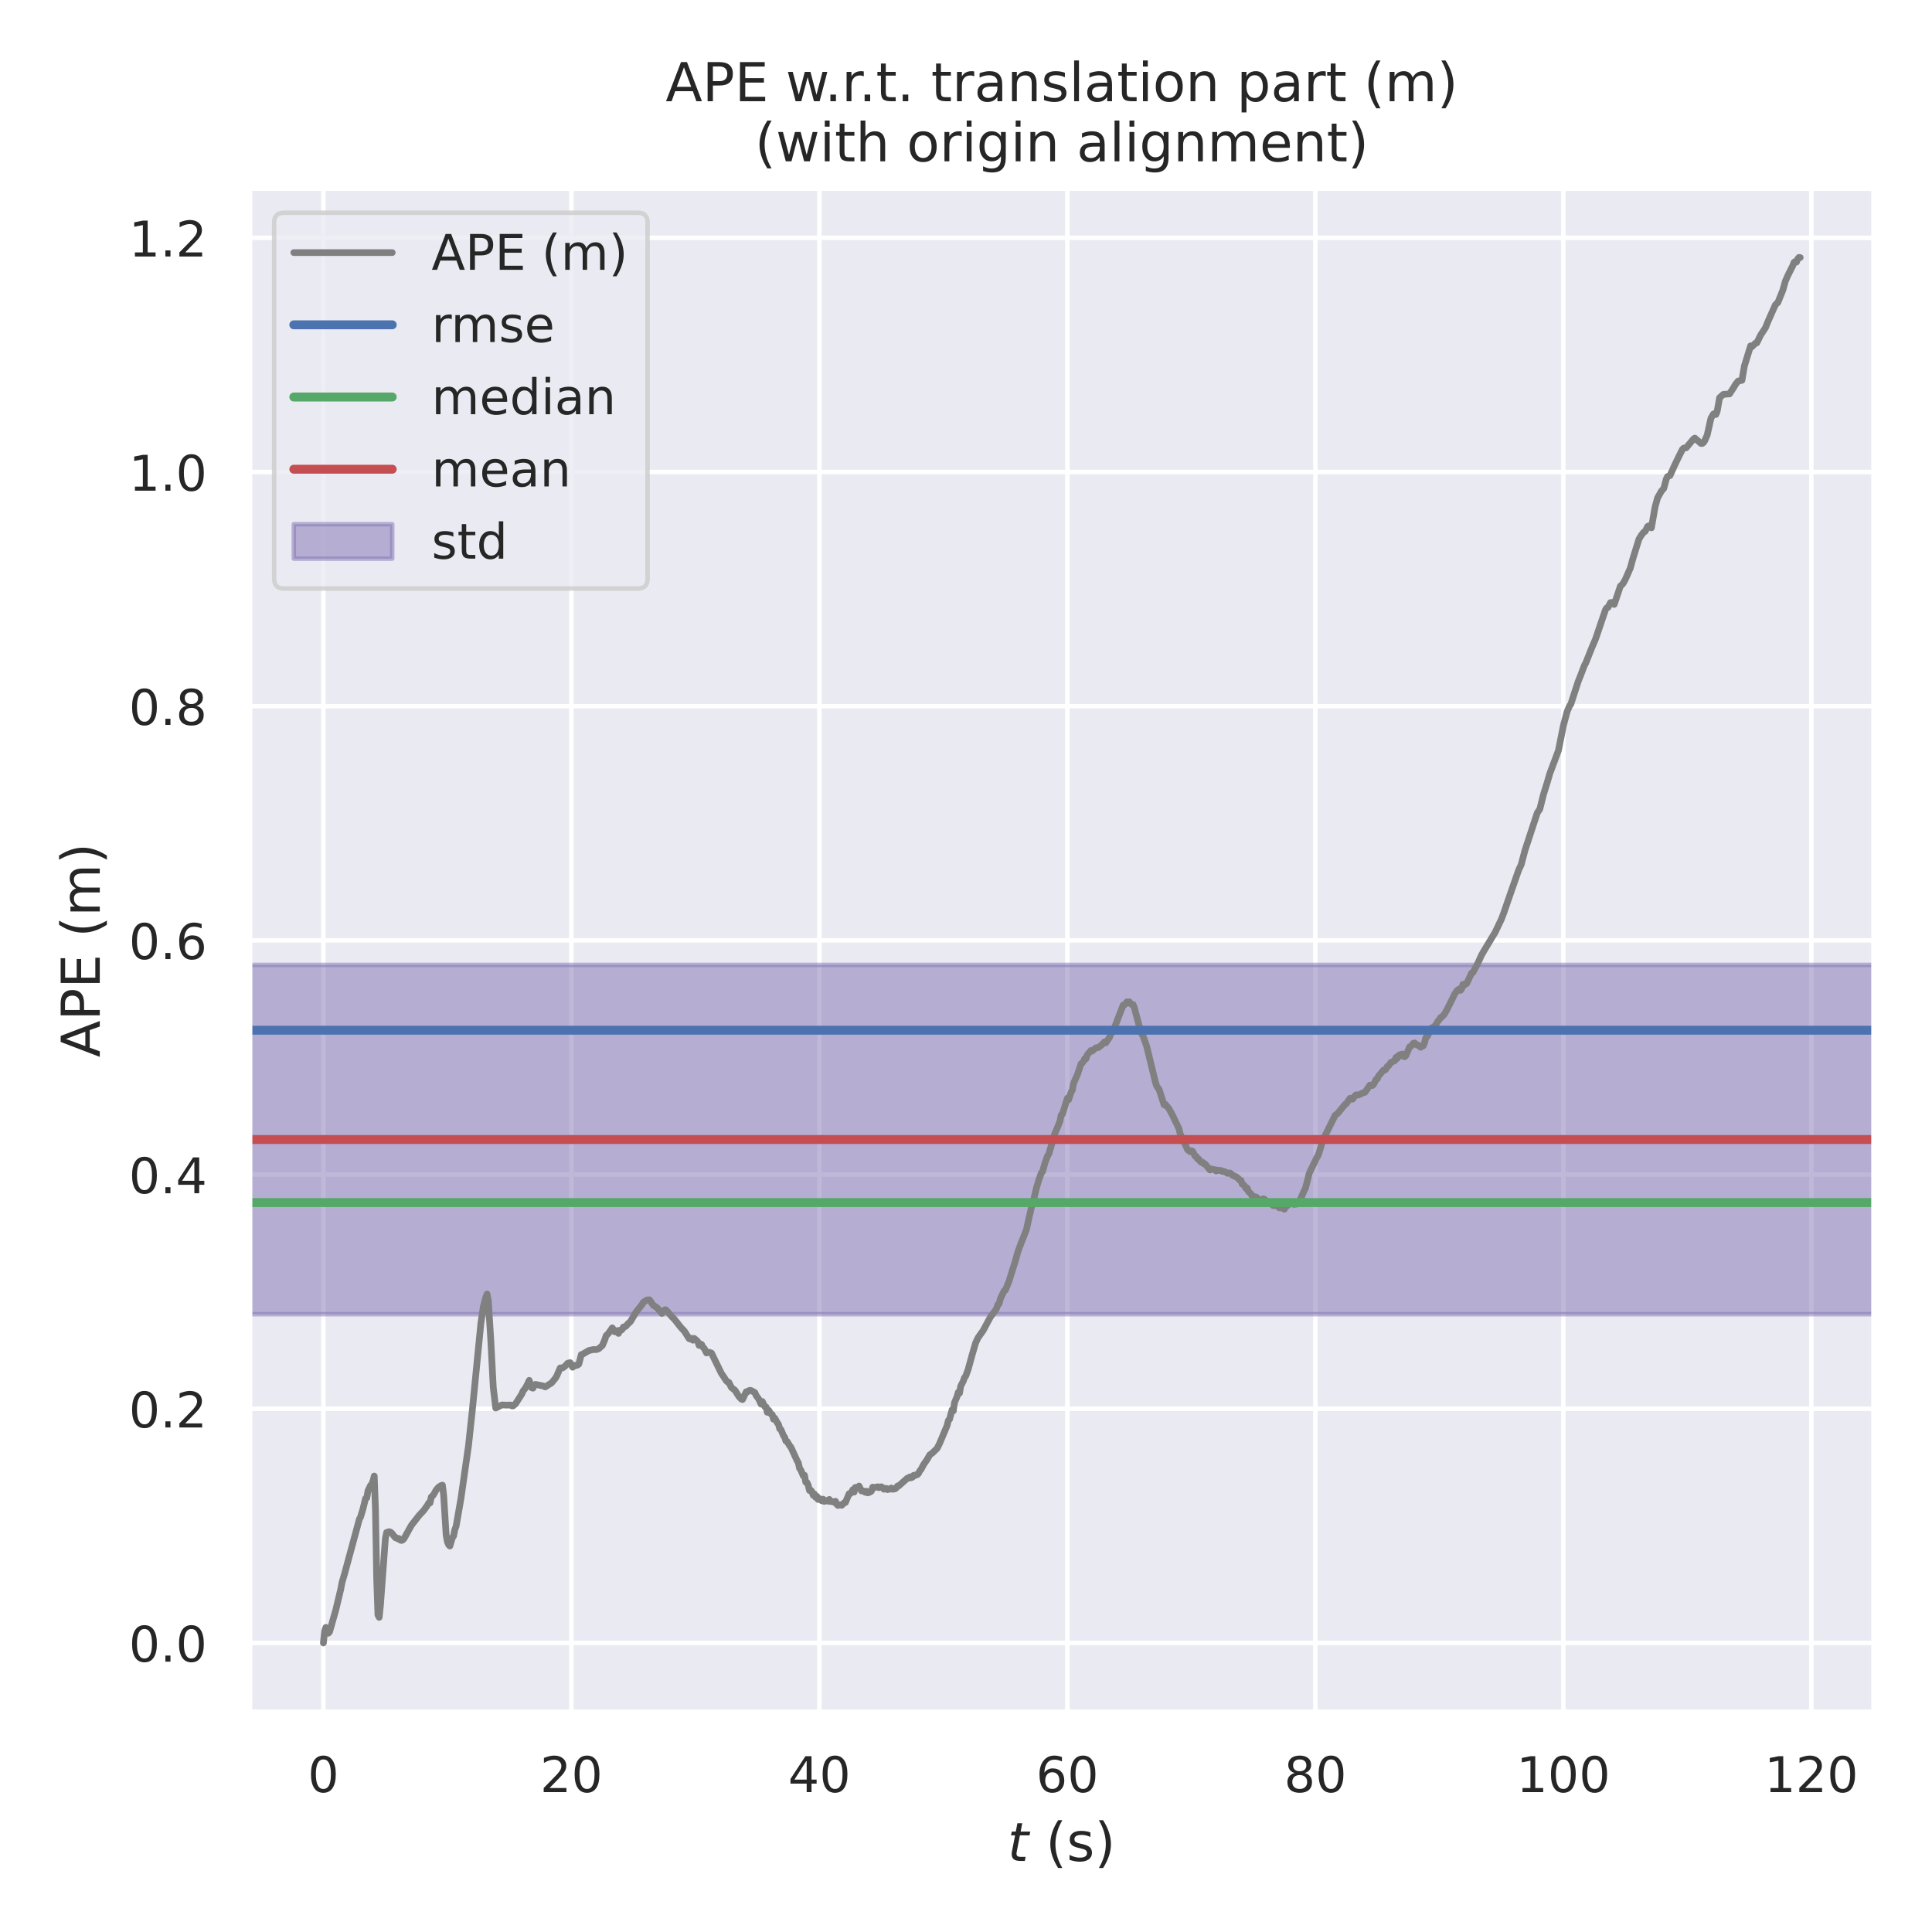 <?xml version="1.0" encoding="utf-8" standalone="no"?>
<!DOCTYPE svg PUBLIC "-//W3C//DTD SVG 1.1//EN"
  "http://www.w3.org/Graphics/SVG/1.1/DTD/svg11.dtd">
<!-- Created with matplotlib (https://matplotlib.org/) -->
<svg height="432pt" version="1.1" viewBox="0 0 432 432" width="432pt" xmlns="http://www.w3.org/2000/svg" xmlns:xlink="http://www.w3.org/1999/xlink">
 <defs>
  <style type="text/css">*{stroke-linecap:butt;stroke-linejoin:round;}</style>
 </defs>
 <g id="figure_1">
  <g id="patch_1">
   <path d="M 0 432 
L 432 432 
L 432 0 
L 0 0 
z
" style="fill:#ffffff;"/>
  </g>
  <g id="axes_1">
   <g id="patch_2">
    <path d="M 55.8 382.86 
L 419.04 382.86 
L 419.04 42.072 
L 55.8 42.072 
z
" style="fill:#eaeaf2;"/>
   </g>
   <g id="matplotlib.axis_1">
    <g id="xtick_1">
     <g id="line2d_1">
      <path clip-path="url(#pb6d998fff5)" d="M 72.311 382.86 
L 72.311 42.072 
" style="fill:none;stroke:#ffffff;stroke-linecap:round;"/>
     </g>
     <g id="text_1">
      <!-- 0 -->
      <g style="fill:#262626;" transform="translate(68.812 400.718)scale(0.11 -0.11)">
       <defs>
        <path d="M 31.781 66.406 
Q 24.172 66.406 20.328 58.906 
Q 16.5 51.422 16.5 36.375 
Q 16.5 21.391 20.328 13.891 
Q 24.172 6.391 31.781 6.391 
Q 39.453 6.391 43.281 13.891 
Q 47.125 21.391 47.125 36.375 
Q 47.125 51.422 43.281 58.906 
Q 39.453 66.406 31.781 66.406 
z
M 31.781 74.219 
Q 44.047 74.219 50.516 64.516 
Q 56.984 54.828 56.984 36.375 
Q 56.984 17.969 50.516 8.266 
Q 44.047 -1.422 31.781 -1.422 
Q 19.531 -1.422 13.062 8.266 
Q 6.594 17.969 6.594 36.375 
Q 6.594 54.828 13.062 64.516 
Q 19.531 74.219 31.781 74.219 
z
" id="DejaVuSans-48"/>
       </defs>
       <use xlink:href="#DejaVuSans-48"/>
      </g>
     </g>
    </g>
    <g id="xtick_2">
     <g id="line2d_2">
      <path clip-path="url(#pb6d998fff5)" d="M 127.763 382.86 
L 127.763 42.072 
" style="fill:none;stroke:#ffffff;stroke-linecap:round;"/>
     </g>
     <g id="text_2">
      <!-- 20 -->
      <g style="fill:#262626;" transform="translate(120.764 400.718)scale(0.11 -0.11)">
       <defs>
        <path d="M 19.188 8.297 
L 53.609 8.297 
L 53.609 0 
L 7.328 0 
L 7.328 8.297 
Q 12.938 14.109 22.625 23.891 
Q 32.328 33.688 34.812 36.531 
Q 39.547 41.844 41.422 45.531 
Q 43.312 49.219 43.312 52.781 
Q 43.312 58.594 39.234 62.25 
Q 35.156 65.922 28.609 65.922 
Q 23.969 65.922 18.812 64.312 
Q 13.672 62.703 7.812 59.422 
L 7.812 69.391 
Q 13.766 71.781 18.938 73 
Q 24.125 74.219 28.422 74.219 
Q 39.75 74.219 46.484 68.547 
Q 53.219 62.891 53.219 53.422 
Q 53.219 48.922 51.531 44.891 
Q 49.859 40.875 45.406 35.406 
Q 44.188 33.984 37.641 27.219 
Q 31.109 20.453 19.188 8.297 
z
" id="DejaVuSans-50"/>
       </defs>
       <use xlink:href="#DejaVuSans-50"/>
       <use x="63.623" xlink:href="#DejaVuSans-48"/>
      </g>
     </g>
    </g>
    <g id="xtick_3">
     <g id="line2d_3">
      <path clip-path="url(#pb6d998fff5)" d="M 183.215 382.86 
L 183.215 42.072 
" style="fill:none;stroke:#ffffff;stroke-linecap:round;"/>
     </g>
     <g id="text_3">
      <!-- 40 -->
      <g style="fill:#262626;" transform="translate(176.217 400.718)scale(0.11 -0.11)">
       <defs>
        <path d="M 37.797 64.312 
L 12.891 25.391 
L 37.797 25.391 
z
M 35.203 72.906 
L 47.609 72.906 
L 47.609 25.391 
L 58.016 25.391 
L 58.016 17.188 
L 47.609 17.188 
L 47.609 0 
L 37.797 0 
L 37.797 17.188 
L 4.891 17.188 
L 4.891 26.703 
z
" id="DejaVuSans-52"/>
       </defs>
       <use xlink:href="#DejaVuSans-52"/>
       <use x="63.623" xlink:href="#DejaVuSans-48"/>
      </g>
     </g>
    </g>
    <g id="xtick_4">
     <g id="line2d_4">
      <path clip-path="url(#pb6d998fff5)" d="M 238.668 382.86 
L 238.668 42.072 
" style="fill:none;stroke:#ffffff;stroke-linecap:round;"/>
     </g>
     <g id="text_4">
      <!-- 60 -->
      <g style="fill:#262626;" transform="translate(231.669 400.718)scale(0.11 -0.11)">
       <defs>
        <path d="M 33.016 40.375 
Q 26.375 40.375 22.484 35.828 
Q 18.609 31.297 18.609 23.391 
Q 18.609 15.531 22.484 10.953 
Q 26.375 6.391 33.016 6.391 
Q 39.656 6.391 43.531 10.953 
Q 47.406 15.531 47.406 23.391 
Q 47.406 31.297 43.531 35.828 
Q 39.656 40.375 33.016 40.375 
z
M 52.594 71.297 
L 52.594 62.312 
Q 48.875 64.062 45.094 64.984 
Q 41.312 65.922 37.594 65.922 
Q 27.828 65.922 22.672 59.328 
Q 17.531 52.734 16.797 39.406 
Q 19.672 43.656 24.016 45.922 
Q 28.375 48.188 33.594 48.188 
Q 44.578 48.188 50.953 41.516 
Q 57.328 34.859 57.328 23.391 
Q 57.328 12.156 50.688 5.359 
Q 44.047 -1.422 33.016 -1.422 
Q 20.359 -1.422 13.672 8.266 
Q 6.984 17.969 6.984 36.375 
Q 6.984 53.656 15.188 63.938 
Q 23.391 74.219 37.203 74.219 
Q 40.922 74.219 44.703 73.484 
Q 48.484 72.75 52.594 71.297 
z
" id="DejaVuSans-54"/>
       </defs>
       <use xlink:href="#DejaVuSans-54"/>
       <use x="63.623" xlink:href="#DejaVuSans-48"/>
      </g>
     </g>
    </g>
    <g id="xtick_5">
     <g id="line2d_5">
      <path clip-path="url(#pb6d998fff5)" d="M 294.12 382.86 
L 294.12 42.072 
" style="fill:none;stroke:#ffffff;stroke-linecap:round;"/>
     </g>
     <g id="text_5">
      <!-- 80 -->
      <g style="fill:#262626;" transform="translate(287.121 400.718)scale(0.11 -0.11)">
       <defs>
        <path d="M 31.781 34.625 
Q 24.75 34.625 20.719 30.859 
Q 16.703 27.094 16.703 20.516 
Q 16.703 13.922 20.719 10.156 
Q 24.75 6.391 31.781 6.391 
Q 38.812 6.391 42.859 10.172 
Q 46.922 13.969 46.922 20.516 
Q 46.922 27.094 42.891 30.859 
Q 38.875 34.625 31.781 34.625 
z
M 21.922 38.812 
Q 15.578 40.375 12.031 44.719 
Q 8.5 49.078 8.5 55.328 
Q 8.5 64.062 14.719 69.141 
Q 20.953 74.219 31.781 74.219 
Q 42.672 74.219 48.875 69.141 
Q 55.078 64.062 55.078 55.328 
Q 55.078 49.078 51.531 44.719 
Q 48 40.375 41.703 38.812 
Q 48.828 37.156 52.797 32.312 
Q 56.781 27.484 56.781 20.516 
Q 56.781 9.906 50.312 4.234 
Q 43.844 -1.422 31.781 -1.422 
Q 19.734 -1.422 13.25 4.234 
Q 6.781 9.906 6.781 20.516 
Q 6.781 27.484 10.781 32.312 
Q 14.797 37.156 21.922 38.812 
z
M 18.312 54.391 
Q 18.312 48.734 21.844 45.562 
Q 25.391 42.391 31.781 42.391 
Q 38.141 42.391 41.719 45.562 
Q 45.312 48.734 45.312 54.391 
Q 45.312 60.062 41.719 63.234 
Q 38.141 66.406 31.781 66.406 
Q 25.391 66.406 21.844 63.234 
Q 18.312 60.062 18.312 54.391 
z
" id="DejaVuSans-56"/>
       </defs>
       <use xlink:href="#DejaVuSans-56"/>
       <use x="63.623" xlink:href="#DejaVuSans-48"/>
      </g>
     </g>
    </g>
    <g id="xtick_6">
     <g id="line2d_6">
      <path clip-path="url(#pb6d998fff5)" d="M 349.572 382.86 
L 349.572 42.072 
" style="fill:none;stroke:#ffffff;stroke-linecap:round;"/>
     </g>
     <g id="text_6">
      <!-- 100 -->
      <g style="fill:#262626;" transform="translate(339.074 400.718)scale(0.11 -0.11)">
       <defs>
        <path d="M 12.406 8.297 
L 28.516 8.297 
L 28.516 63.922 
L 10.984 60.406 
L 10.984 69.391 
L 28.422 72.906 
L 38.281 72.906 
L 38.281 8.297 
L 54.391 8.297 
L 54.391 0 
L 12.406 0 
z
" id="DejaVuSans-49"/>
       </defs>
       <use xlink:href="#DejaVuSans-49"/>
       <use x="63.623" xlink:href="#DejaVuSans-48"/>
       <use x="127.246" xlink:href="#DejaVuSans-48"/>
      </g>
     </g>
    </g>
    <g id="xtick_7">
     <g id="line2d_7">
      <path clip-path="url(#pb6d998fff5)" d="M 405.024 382.86 
L 405.024 42.072 
" style="fill:none;stroke:#ffffff;stroke-linecap:round;"/>
     </g>
     <g id="text_7">
      <!-- 120 -->
      <g style="fill:#262626;" transform="translate(394.526 400.718)scale(0.11 -0.11)">
       <use xlink:href="#DejaVuSans-49"/>
       <use x="63.623" xlink:href="#DejaVuSans-50"/>
       <use x="127.246" xlink:href="#DejaVuSans-48"/>
      </g>
     </g>
    </g>
    <g id="text_8">
     <!-- $t$ (s) -->
     <g style="fill:#262626;" transform="translate(225.3 416.124)scale(0.12 -0.12)">
      <defs>
       <path d="M 42.281 54.688 
L 40.922 47.703 
L 23 47.703 
L 17.188 18.016 
Q 16.891 16.359 16.75 15.234 
Q 16.609 14.109 16.609 13.484 
Q 16.609 10.359 18.484 8.938 
Q 20.359 7.516 24.516 7.516 
L 33.594 7.516 
L 32.078 0 
L 23.484 0 
Q 15.484 0 11.547 3.125 
Q 7.625 6.25 7.625 12.594 
Q 7.625 13.719 7.766 15.062 
Q 7.906 16.406 8.203 18.016 
L 14.016 47.703 
L 6.391 47.703 
L 7.812 54.688 
L 15.281 54.688 
L 18.312 70.219 
L 27.297 70.219 
L 24.312 54.688 
z
" id="DejaVuSans-Oblique-116"/>
       <path id="DejaVuSans-32"/>
       <path d="M 31 75.875 
Q 24.469 64.656 21.281 53.656 
Q 18.109 42.672 18.109 31.391 
Q 18.109 20.125 21.312 9.062 
Q 24.516 -2 31 -13.188 
L 23.188 -13.188 
Q 15.875 -1.703 12.234 9.375 
Q 8.594 20.453 8.594 31.391 
Q 8.594 42.281 12.203 53.312 
Q 15.828 64.359 23.188 75.875 
z
" id="DejaVuSans-40"/>
       <path d="M 44.281 53.078 
L 44.281 44.578 
Q 40.484 46.531 36.375 47.5 
Q 32.281 48.484 27.875 48.484 
Q 21.188 48.484 17.844 46.438 
Q 14.5 44.391 14.5 40.281 
Q 14.5 37.156 16.891 35.375 
Q 19.281 33.594 26.516 31.984 
L 29.594 31.297 
Q 39.156 29.25 43.188 25.516 
Q 47.219 21.781 47.219 15.094 
Q 47.219 7.469 41.188 3.016 
Q 35.156 -1.422 24.609 -1.422 
Q 20.219 -1.422 15.453 -0.562 
Q 10.688 0.297 5.422 2 
L 5.422 11.281 
Q 10.406 8.688 15.234 7.391 
Q 20.062 6.109 24.812 6.109 
Q 31.156 6.109 34.562 8.281 
Q 37.984 10.453 37.984 14.406 
Q 37.984 18.062 35.516 20.016 
Q 33.062 21.969 24.703 23.781 
L 21.578 24.516 
Q 13.234 26.266 9.516 29.906 
Q 5.812 33.547 5.812 39.891 
Q 5.812 47.609 11.281 51.797 
Q 16.75 56 26.812 56 
Q 31.781 56 36.172 55.266 
Q 40.578 54.547 44.281 53.078 
z
" id="DejaVuSans-115"/>
       <path d="M 8.016 75.875 
L 15.828 75.875 
Q 23.141 64.359 26.781 53.312 
Q 30.422 42.281 30.422 31.391 
Q 30.422 20.453 26.781 9.375 
Q 23.141 -1.703 15.828 -13.188 
L 8.016 -13.188 
Q 14.5 -2 17.703 9.062 
Q 20.906 20.125 20.906 31.391 
Q 20.906 42.672 17.703 53.656 
Q 14.5 64.656 8.016 75.875 
z
" id="DejaVuSans-41"/>
      </defs>
      <use transform="translate(0 0.125)" xlink:href="#DejaVuSans-Oblique-116"/>
      <use transform="translate(39.209 0.125)" xlink:href="#DejaVuSans-32"/>
      <use transform="translate(70.996 0.125)" xlink:href="#DejaVuSans-40"/>
      <use transform="translate(110.01 0.125)" xlink:href="#DejaVuSans-115"/>
      <use transform="translate(162.109 0.125)" xlink:href="#DejaVuSans-41"/>
     </g>
    </g>
   </g>
   <g id="matplotlib.axis_2">
    <g id="ytick_1">
     <g id="line2d_8">
      <path clip-path="url(#pb6d998fff5)" d="M 55.8 367.37 
L 419.04 367.37 
" style="fill:none;stroke:#ffffff;stroke-linecap:round;"/>
     </g>
     <g id="text_9">
      <!-- 0.0 -->
      <g style="fill:#262626;" transform="translate(28.807 371.549)scale(0.11 -0.11)">
       <defs>
        <path d="M 10.688 12.406 
L 21 12.406 
L 21 0 
L 10.688 0 
z
" id="DejaVuSans-46"/>
       </defs>
       <use xlink:href="#DejaVuSans-48"/>
       <use x="63.623" xlink:href="#DejaVuSans-46"/>
       <use x="95.41" xlink:href="#DejaVuSans-48"/>
      </g>
     </g>
    </g>
    <g id="ytick_2">
     <g id="line2d_9">
      <path clip-path="url(#pb6d998fff5)" d="M 55.8 315.004 
L 419.04 315.004 
" style="fill:none;stroke:#ffffff;stroke-linecap:round;"/>
     </g>
     <g id="text_10">
      <!-- 0.2 -->
      <g style="fill:#262626;" transform="translate(28.807 319.183)scale(0.11 -0.11)">
       <use xlink:href="#DejaVuSans-48"/>
       <use x="63.623" xlink:href="#DejaVuSans-46"/>
       <use x="95.41" xlink:href="#DejaVuSans-50"/>
      </g>
     </g>
    </g>
    <g id="ytick_3">
     <g id="line2d_10">
      <path clip-path="url(#pb6d998fff5)" d="M 55.8 262.638 
L 419.04 262.638 
" style="fill:none;stroke:#ffffff;stroke-linecap:round;"/>
     </g>
     <g id="text_11">
      <!-- 0.4 -->
      <g style="fill:#262626;" transform="translate(28.807 266.817)scale(0.11 -0.11)">
       <use xlink:href="#DejaVuSans-48"/>
       <use x="63.623" xlink:href="#DejaVuSans-46"/>
       <use x="95.41" xlink:href="#DejaVuSans-52"/>
      </g>
     </g>
    </g>
    <g id="ytick_4">
     <g id="line2d_11">
      <path clip-path="url(#pb6d998fff5)" d="M 55.8 210.272 
L 419.04 210.272 
" style="fill:none;stroke:#ffffff;stroke-linecap:round;"/>
     </g>
     <g id="text_12">
      <!-- 0.6 -->
      <g style="fill:#262626;" transform="translate(28.807 214.451)scale(0.11 -0.11)">
       <use xlink:href="#DejaVuSans-48"/>
       <use x="63.623" xlink:href="#DejaVuSans-46"/>
       <use x="95.41" xlink:href="#DejaVuSans-54"/>
      </g>
     </g>
    </g>
    <g id="ytick_5">
     <g id="line2d_12">
      <path clip-path="url(#pb6d998fff5)" d="M 55.8 157.906 
L 419.04 157.906 
" style="fill:none;stroke:#ffffff;stroke-linecap:round;"/>
     </g>
     <g id="text_13">
      <!-- 0.8 -->
      <g style="fill:#262626;" transform="translate(28.807 162.085)scale(0.11 -0.11)">
       <use xlink:href="#DejaVuSans-48"/>
       <use x="63.623" xlink:href="#DejaVuSans-46"/>
       <use x="95.41" xlink:href="#DejaVuSans-56"/>
      </g>
     </g>
    </g>
    <g id="ytick_6">
     <g id="line2d_13">
      <path clip-path="url(#pb6d998fff5)" d="M 55.8 105.54 
L 419.04 105.54 
" style="fill:none;stroke:#ffffff;stroke-linecap:round;"/>
     </g>
     <g id="text_14">
      <!-- 1.0 -->
      <g style="fill:#262626;" transform="translate(28.807 109.719)scale(0.11 -0.11)">
       <use xlink:href="#DejaVuSans-49"/>
       <use x="63.623" xlink:href="#DejaVuSans-46"/>
       <use x="95.41" xlink:href="#DejaVuSans-48"/>
      </g>
     </g>
    </g>
    <g id="ytick_7">
     <g id="line2d_14">
      <path clip-path="url(#pb6d998fff5)" d="M 55.8 53.174 
L 419.04 53.174 
" style="fill:none;stroke:#ffffff;stroke-linecap:round;"/>
     </g>
     <g id="text_15">
      <!-- 1.2 -->
      <g style="fill:#262626;" transform="translate(28.807 57.353)scale(0.11 -0.11)">
       <use xlink:href="#DejaVuSans-49"/>
       <use x="63.623" xlink:href="#DejaVuSans-46"/>
       <use x="95.41" xlink:href="#DejaVuSans-50"/>
      </g>
     </g>
    </g>
    <g id="text_16">
     <!-- APE (m) -->
     <g style="fill:#262626;" transform="translate(22.311 236.413)rotate(-90)scale(0.12 -0.12)">
      <defs>
       <path d="M 34.188 63.188 
L 20.797 26.906 
L 47.609 26.906 
z
M 28.609 72.906 
L 39.797 72.906 
L 67.578 0 
L 57.328 0 
L 50.688 18.703 
L 17.828 18.703 
L 11.188 0 
L 0.781 0 
z
" id="DejaVuSans-65"/>
       <path d="M 19.672 64.797 
L 19.672 37.406 
L 32.078 37.406 
Q 38.969 37.406 42.719 40.969 
Q 46.484 44.531 46.484 51.125 
Q 46.484 57.672 42.719 61.234 
Q 38.969 64.797 32.078 64.797 
z
M 9.812 72.906 
L 32.078 72.906 
Q 44.344 72.906 50.609 67.359 
Q 56.891 61.812 56.891 51.125 
Q 56.891 40.328 50.609 34.812 
Q 44.344 29.297 32.078 29.297 
L 19.672 29.297 
L 19.672 0 
L 9.812 0 
z
" id="DejaVuSans-80"/>
       <path d="M 9.812 72.906 
L 55.906 72.906 
L 55.906 64.594 
L 19.672 64.594 
L 19.672 43.016 
L 54.391 43.016 
L 54.391 34.719 
L 19.672 34.719 
L 19.672 8.297 
L 56.781 8.297 
L 56.781 0 
L 9.812 0 
z
" id="DejaVuSans-69"/>
       <path d="M 52 44.188 
Q 55.375 50.25 60.062 53.125 
Q 64.75 56 71.094 56 
Q 79.641 56 84.281 50.016 
Q 88.922 44.047 88.922 33.016 
L 88.922 0 
L 79.891 0 
L 79.891 32.719 
Q 79.891 40.578 77.094 44.375 
Q 74.312 48.188 68.609 48.188 
Q 61.625 48.188 57.562 43.547 
Q 53.516 38.922 53.516 30.906 
L 53.516 0 
L 44.484 0 
L 44.484 32.719 
Q 44.484 40.625 41.703 44.406 
Q 38.922 48.188 33.109 48.188 
Q 26.219 48.188 22.156 43.531 
Q 18.109 38.875 18.109 30.906 
L 18.109 0 
L 9.078 0 
L 9.078 54.688 
L 18.109 54.688 
L 18.109 46.188 
Q 21.188 51.219 25.484 53.609 
Q 29.781 56 35.688 56 
Q 41.656 56 45.828 52.969 
Q 50 49.953 52 44.188 
z
" id="DejaVuSans-109"/>
      </defs>
      <use xlink:href="#DejaVuSans-65"/>
      <use x="68.408" xlink:href="#DejaVuSans-80"/>
      <use x="128.711" xlink:href="#DejaVuSans-69"/>
      <use x="191.895" xlink:href="#DejaVuSans-32"/>
      <use x="223.682" xlink:href="#DejaVuSans-40"/>
      <use x="262.695" xlink:href="#DejaVuSans-109"/>
      <use x="360.107" xlink:href="#DejaVuSans-41"/>
     </g>
    </g>
   </g>
   <g id="patch_3">
    <path clip-path="url(#pb6d998fff5)" d="M 55.8 293.854 
L 55.8 215.748 
L 419.04 215.748 
L 419.04 293.854 
z
" style="fill:#8172b3;opacity:0.5;stroke:#8172b3;stroke-linejoin:miter;"/>
   </g>
   <g id="line2d_15">
    <path clip-path="url(#pb6d998fff5)" d="M 72.311 367.37 
L 72.588 364.729 
L 72.865 363.89 
L 73.143 364.842 
L 73.42 365.188 
L 73.697 364.868 
L 75.084 359.994 
L 76.193 355.356 
L 76.47 353.869 
L 77.024 351.984 
L 80.351 339.699 
L 80.629 339.194 
L 81.183 337.32 
L 81.738 335.065 
L 82.015 334.921 
L 82.292 333.31 
L 82.847 332.156 
L 83.124 331.86 
L 83.401 331.168 
L 83.679 330.046 
L 83.956 337.584 
L 84.233 353.279 
L 84.51 361.094 
L 84.788 361.643 
L 85.065 358.971 
L 86.174 344.004 
L 86.451 342.662 
L 87.006 342.487 
L 87.283 342.561 
L 87.56 342.765 
L 88.392 343.824 
L 88.669 343.865 
L 88.947 344.087 
L 89.224 344.024 
L 89.501 344.369 
L 89.778 344.452 
L 90.056 344.34 
L 90.333 344.041 
L 91.996 341.051 
L 93.66 338.914 
L 94.769 337.716 
L 95.601 336.544 
L 95.878 336.046 
L 96.155 336.072 
L 96.433 334.724 
L 96.71 334.505 
L 96.987 334.139 
L 97.542 333.141 
L 98.096 332.518 
L 98.651 332.161 
L 98.928 332.086 
L 99.205 334.353 
L 99.76 343.249 
L 100.037 344.76 
L 100.314 345.41 
L 100.592 345.693 
L 101.146 343.832 
L 101.423 343.448 
L 101.701 342.02 
L 101.978 341.324 
L 103.087 334.952 
L 104.75 323.314 
L 105.582 315.623 
L 107.523 295.893 
L 108.078 292.17 
L 108.632 290.05 
L 108.909 289.355 
L 109.187 290.875 
L 109.741 299.603 
L 110.296 310.226 
L 110.85 314.846 
L 111.682 314.417 
L 112.237 314.147 
L 113.346 314.192 
L 114.177 314.165 
L 114.455 314.357 
L 114.732 314.361 
L 115.286 313.876 
L 116.673 311.72 
L 116.95 311.047 
L 117.504 310.347 
L 118.059 309.276 
L 118.336 308.655 
L 118.891 310.303 
L 119.168 310.403 
L 119.445 309.823 
L 119.723 309.554 
L 121.386 309.888 
L 121.941 310.115 
L 122.772 309.562 
L 123.327 309.219 
L 124.159 308.215 
L 124.436 307.783 
L 125.268 305.868 
L 125.822 305.858 
L 126.377 305.444 
L 126.931 304.829 
L 127.486 304.691 
L 128.04 305.716 
L 128.595 305.278 
L 128.872 305.32 
L 129.149 305.231 
L 129.427 305.012 
L 129.981 302.881 
L 130.259 302.814 
L 131.645 301.992 
L 132.754 301.747 
L 133.308 301.779 
L 133.863 301.585 
L 134.695 300.842 
L 135.249 299.523 
L 135.526 298.668 
L 136.081 298.113 
L 136.913 296.911 
L 137.467 297.797 
L 138.022 297.525 
L 138.299 298.155 
L 138.576 297.452 
L 138.854 297.476 
L 139.131 297.24 
L 139.408 296.71 
L 139.685 296.701 
L 139.963 296.54 
L 140.517 295.886 
L 140.794 295.693 
L 141.072 295.347 
L 142.181 293.436 
L 143.567 291.691 
L 143.844 291.197 
L 144.676 290.67 
L 145.231 290.643 
L 146.062 291.859 
L 146.894 292.388 
L 147.726 293.358 
L 148.003 293.681 
L 148.558 292.91 
L 148.835 292.854 
L 149.667 293.736 
L 150.221 294.427 
L 150.776 294.945 
L 151.885 296.367 
L 152.439 297.037 
L 152.994 297.6 
L 154.103 299.339 
L 154.38 299.414 
L 154.658 299.254 
L 154.935 299.68 
L 155.212 299.271 
L 155.767 299.729 
L 156.044 300.022 
L 156.321 300.836 
L 156.598 300.499 
L 156.876 300.632 
L 157.153 301.212 
L 157.43 301.442 
L 157.985 302.525 
L 158.539 302.354 
L 159.094 302.555 
L 161.312 307.111 
L 161.866 307.918 
L 162.421 308.768 
L 162.698 309.015 
L 162.975 309.093 
L 163.53 310.235 
L 164.362 310.898 
L 165.193 312.225 
L 165.748 312.83 
L 166.025 312.939 
L 166.857 311.196 
L 167.134 311.217 
L 167.412 310.971 
L 167.689 310.879 
L 167.966 310.935 
L 168.798 311.384 
L 169.075 312.051 
L 169.63 312.784 
L 170.184 313.965 
L 170.461 313.382 
L 171.016 314.532 
L 171.293 314.602 
L 171.57 315.802 
L 171.848 315.298 
L 172.402 316.176 
L 172.679 316.319 
L 172.957 317.346 
L 173.234 317.097 
L 173.789 318.11 
L 174.066 318.467 
L 174.343 319.49 
L 174.62 319.647 
L 175.175 320.979 
L 175.452 321.367 
L 175.729 322.229 
L 176.007 322.324 
L 176.561 323.263 
L 176.838 323.576 
L 178.225 326.599 
L 178.502 327.071 
L 178.779 328.317 
L 179.057 328.682 
L 179.611 329.998 
L 179.888 329.867 
L 180.166 331.413 
L 180.443 331.503 
L 180.72 332.101 
L 180.997 333.281 
L 181.275 333.195 
L 181.552 333.531 
L 181.829 334.348 
L 182.106 334.069 
L 182.384 334.822 
L 182.661 334.583 
L 182.938 335.294 
L 183.215 335.098 
L 183.493 335.187 
L 183.77 335.592 
L 184.047 335.226 
L 184.324 335.724 
L 184.602 335.531 
L 184.879 335.504 
L 185.156 335.678 
L 185.434 335.278 
L 185.711 335.746 
L 186.265 335.768 
L 186.543 335.944 
L 186.82 335.688 
L 187.097 336.354 
L 187.374 336.623 
L 187.929 336.459 
L 188.206 336.59 
L 188.761 336.031 
L 189.038 335.968 
L 189.87 333.982 
L 190.147 333.979 
L 190.424 333.663 
L 190.701 333.083 
L 190.979 333.637 
L 191.256 332.584 
L 191.533 332.66 
L 191.811 332.573 
L 192.088 332.286 
L 192.642 333.385 
L 192.92 333.357 
L 193.197 333.454 
L 193.474 333.68 
L 193.751 333.447 
L 194.029 333.812 
L 194.583 333.613 
L 194.86 333.397 
L 195.138 332.526 
L 195.415 332.635 
L 196.247 332.447 
L 196.524 332.65 
L 196.801 332.482 
L 197.078 332.454 
L 197.356 332.65 
L 197.633 332.996 
L 197.91 332.795 
L 198.188 332.816 
L 198.465 333.09 
L 198.742 332.938 
L 199.019 332.975 
L 199.297 332.717 
L 199.574 332.999 
L 200.128 332.904 
L 200.406 332.708 
L 200.683 332.28 
L 200.96 332.251 
L 202.901 330.52 
L 203.178 330.536 
L 203.455 330.235 
L 203.733 330.427 
L 204.01 330.318 
L 204.287 329.889 
L 204.565 329.966 
L 204.842 329.744 
L 205.119 329.733 
L 205.396 329.441 
L 205.674 328.866 
L 205.951 328.56 
L 206.505 327.503 
L 207.337 326.302 
L 207.892 325.319 
L 208.446 324.923 
L 209.555 323.851 
L 210.11 322.722 
L 211.773 318.759 
L 212.051 317.637 
L 212.328 317.337 
L 212.882 315.237 
L 213.16 315.49 
L 213.437 313.595 
L 213.991 312.302 
L 214.269 311.315 
L 214.546 311.533 
L 214.823 309.927 
L 215.378 308.857 
L 215.655 308.048 
L 215.932 307.709 
L 216.487 306.175 
L 217.319 303.138 
L 218.15 300.28 
L 218.705 299.101 
L 219.814 297.547 
L 221.477 294.452 
L 222.587 292.995 
L 222.864 292.482 
L 223.141 291.689 
L 223.418 291.496 
L 223.696 290.372 
L 224.527 288.629 
L 224.805 288.493 
L 225.636 286.425 
L 226.468 283.724 
L 227.023 282.038 
L 227.577 279.972 
L 228.132 278.455 
L 229.518 274.927 
L 230.073 272.375 
L 230.904 268.817 
L 231.182 268.077 
L 231.736 265.674 
L 232.291 263.821 
L 232.845 262.26 
L 233.122 261.956 
L 233.677 259.97 
L 234.231 258.458 
L 234.509 258.062 
L 235.895 253.369 
L 236.45 252.107 
L 237.004 250.73 
L 237.281 249.327 
L 237.559 249.111 
L 238.668 245.553 
L 238.945 245.911 
L 239.499 244.218 
L 239.777 243.757 
L 240.054 242.218 
L 240.886 240.366 
L 241.718 237.866 
L 241.995 237.674 
L 242.272 237.303 
L 242.549 236.709 
L 242.827 236.758 
L 243.104 235.871 
L 243.936 234.892 
L 244.213 235.023 
L 245.045 234.285 
L 245.599 234.238 
L 246.431 233.562 
L 246.986 232.944 
L 247.263 233.174 
L 248.095 231.965 
L 248.372 231.119 
L 248.649 230.915 
L 249.204 229.767 
L 251.144 224.735 
L 251.422 224.671 
L 251.699 224.431 
L 251.976 224.01 
L 252.253 224.122 
L 252.531 224.013 
L 252.808 224.437 
L 253.085 224.635 
L 253.363 224.612 
L 253.64 225.328 
L 254.749 229.468 
L 255.026 230.157 
L 255.303 231.219 
L 255.581 231.61 
L 256.412 233.993 
L 258.353 241.978 
L 258.63 242.823 
L 259.185 243.635 
L 260.294 247.057 
L 260.571 246.921 
L 261.403 247.942 
L 262.235 249.476 
L 263.621 252.39 
L 263.898 253.536 
L 265.562 257.096 
L 266.117 257.525 
L 266.394 257.29 
L 266.671 257.438 
L 267.226 258.529 
L 267.503 258.6 
L 267.78 259.142 
L 268.057 259.187 
L 268.335 259.653 
L 268.612 259.891 
L 268.889 259.88 
L 269.166 260.229 
L 269.444 260.245 
L 270.553 261.613 
L 270.83 261.392 
L 271.662 261.553 
L 271.939 261.841 
L 272.216 261.652 
L 273.048 261.735 
L 273.325 261.948 
L 273.603 261.899 
L 274.157 262.135 
L 274.434 262.355 
L 274.989 262.275 
L 275.266 262.435 
L 275.543 262.767 
L 275.821 262.844 
L 276.098 263.073 
L 276.375 263.108 
L 276.93 263.55 
L 277.207 263.915 
L 277.484 263.939 
L 277.762 264.786 
L 278.039 264.897 
L 278.316 265.204 
L 278.593 265.741 
L 278.871 265.646 
L 279.148 266.419 
L 279.702 266.956 
L 279.98 267.448 
L 280.257 267.448 
L 280.534 267.767 
L 280.811 267.645 
L 281.089 267.805 
L 281.366 268.26 
L 281.643 268.34 
L 281.92 268.554 
L 282.198 268.427 
L 282.475 268.065 
L 282.752 268.161 
L 283.029 268.816 
L 283.307 268.616 
L 283.584 268.917 
L 283.861 269.053 
L 284.139 269.002 
L 284.693 269.572 
L 285.525 269.598 
L 286.079 270.081 
L 286.911 270.117 
L 287.188 270.385 
L 287.466 269.901 
L 288.297 269.214 
L 288.852 269.156 
L 289.406 269.303 
L 289.684 269.207 
L 289.961 269.24 
L 290.793 268.134 
L 291.625 266.21 
L 291.902 265.691 
L 292.456 263.555 
L 292.734 262.39 
L 294.397 258.897 
L 294.674 258.508 
L 294.952 257.782 
L 295.783 254.963 
L 298.556 249.359 
L 299.111 248.96 
L 300.774 246.924 
L 301.051 246.767 
L 301.883 245.575 
L 302.438 245.784 
L 302.992 244.999 
L 303.27 244.809 
L 303.824 244.837 
L 304.656 244.406 
L 305.21 244.234 
L 306.319 242.632 
L 306.874 242.725 
L 307.151 242.441 
L 307.706 241.343 
L 307.983 241.214 
L 308.26 240.593 
L 309.369 239.269 
L 309.647 239.295 
L 309.924 239.028 
L 310.201 238.461 
L 310.478 238.33 
L 311.033 237.533 
L 311.865 237.192 
L 312.142 236.445 
L 312.419 236.674 
L 312.696 236.06 
L 312.974 235.843 
L 313.251 236.08 
L 313.528 235.689 
L 313.805 236.177 
L 314.083 236.295 
L 314.36 236.044 
L 315.192 234.079 
L 315.469 233.954 
L 315.746 233.699 
L 316.024 233.276 
L 316.301 233.216 
L 316.855 233.664 
L 317.133 233.719 
L 317.687 234.174 
L 317.964 233.919 
L 318.242 233.858 
L 318.519 233.226 
L 318.796 232.032 
L 319.073 231.838 
L 320.182 229.795 
L 320.46 229.764 
L 321.014 229.198 
L 321.569 228.273 
L 321.846 227.981 
L 322.123 227.518 
L 322.401 227.402 
L 322.955 226.787 
L 323.51 225.82 
L 324.619 223.62 
L 325.173 222.445 
L 325.728 221.568 
L 326.282 221.133 
L 326.56 221.448 
L 326.837 221.098 
L 327.114 220.111 
L 327.391 220.328 
L 327.669 219.955 
L 327.946 219.935 
L 329.055 217.565 
L 329.332 217.481 
L 330.441 215.4 
L 331.273 213.557 
L 331.827 212.596 
L 333.491 209.831 
L 334.323 208.457 
L 335.709 205.547 
L 336.264 204.082 
L 337.927 199.256 
L 339.591 194.51 
L 340.145 193.338 
L 340.977 190.171 
L 343.75 181.726 
L 344.304 180.928 
L 345.136 177.604 
L 345.968 174.954 
L 346.522 173.019 
L 348.463 167.827 
L 349.572 162.274 
L 350.404 159.146 
L 350.958 157.828 
L 351.236 157.484 
L 352.068 154.887 
L 352.899 152.347 
L 353.454 150.96 
L 354.286 148.773 
L 354.563 148.277 
L 355.949 144.8 
L 356.781 142.85 
L 358.999 136.316 
L 359.276 135.923 
L 359.554 135.814 
L 360.108 134.745 
L 360.385 134.711 
L 360.94 135.15 
L 362.326 131.05 
L 362.881 130.54 
L 363.435 129.545 
L 364.544 127.017 
L 365.099 124.98 
L 366.485 120.52 
L 367.04 119.619 
L 367.594 118.949 
L 367.871 118.801 
L 368.426 117.701 
L 368.703 117.559 
L 369.258 118.025 
L 370.09 113.304 
L 370.644 111.317 
L 371.476 109.84 
L 372.03 109.193 
L 372.585 107.122 
L 372.862 106.556 
L 373.417 106.338 
L 374.526 103.868 
L 375.357 102.148 
L 376.189 100.483 
L 376.467 100.209 
L 377.021 100.135 
L 378.685 98.149 
L 378.962 97.966 
L 380.348 99.158 
L 380.625 99.164 
L 380.903 98.963 
L 381.18 98.545 
L 381.734 97.28 
L 382.566 93.539 
L 383.121 92.577 
L 383.398 92.454 
L 383.675 92.684 
L 383.953 92.024 
L 384.507 88.926 
L 385.339 88.184 
L 386.725 88.079 
L 387.557 86.804 
L 388.112 85.88 
L 388.666 85.198 
L 389.498 85.044 
L 390.052 81.832 
L 391.439 77.335 
L 391.716 77.542 
L 392.548 76.715 
L 392.825 76.678 
L 393.657 74.966 
L 394.766 73.271 
L 395.32 71.893 
L 396.984 68.138 
L 397.538 67.637 
L 398.647 64.889 
L 399.202 62.894 
L 399.756 61.621 
L 400.311 60.511 
L 400.866 59.407 
L 401.143 58.669 
L 401.42 58.474 
L 401.697 58.602 
L 401.975 57.899 
L 402.252 57.562 
L 402.529 57.591 
L 402.529 57.591 
" style="fill:none;stroke:#808080;stroke-linecap:round;stroke-width:1.5;"/>
   </g>
   <g id="line2d_16">
    <path clip-path="url(#pb6d998fff5)" d="M 55.8 230.358 
L 419.04 230.358 
" style="fill:none;stroke:#4c72b0;stroke-linecap:round;stroke-width:2;"/>
   </g>
   <g id="line2d_17">
    <path clip-path="url(#pb6d998fff5)" d="M 55.8 268.898 
L 419.04 268.898 
" style="fill:none;stroke:#55a868;stroke-linecap:round;stroke-width:2;"/>
   </g>
   <g id="line2d_18">
    <path clip-path="url(#pb6d998fff5)" d="M 55.8 254.801 
L 419.04 254.801 
" style="fill:none;stroke:#c44e52;stroke-linecap:round;stroke-width:2;"/>
   </g>
   <g id="patch_4">
    <path d="M 55.8 382.86 
L 55.8 42.072 
" style="fill:none;stroke:#ffffff;stroke-linecap:square;stroke-linejoin:miter;stroke-width:1.25;"/>
   </g>
   <g id="patch_5">
    <path d="M 419.04 382.86 
L 419.04 42.072 
" style="fill:none;stroke:#ffffff;stroke-linecap:square;stroke-linejoin:miter;stroke-width:1.25;"/>
   </g>
   <g id="patch_6">
    <path d="M 55.8 382.86 
L 419.04 382.86 
" style="fill:none;stroke:#ffffff;stroke-linecap:square;stroke-linejoin:miter;stroke-width:1.25;"/>
   </g>
   <g id="patch_7">
    <path d="M 55.8 42.072 
L 419.04 42.072 
" style="fill:none;stroke:#ffffff;stroke-linecap:square;stroke-linejoin:miter;stroke-width:1.25;"/>
   </g>
   <g id="text_17">
    <!-- APE w.r.t. translation part (m) -->
    <g style="fill:#262626;" transform="translate(148.837 22.635)scale(0.12 -0.12)">
     <defs>
      <path d="M 4.203 54.688 
L 13.188 54.688 
L 24.422 12.016 
L 35.594 54.688 
L 46.188 54.688 
L 57.422 12.016 
L 68.609 54.688 
L 77.594 54.688 
L 63.281 0 
L 52.688 0 
L 40.922 44.828 
L 29.109 0 
L 18.5 0 
z
" id="DejaVuSans-119"/>
      <path d="M 41.109 46.297 
Q 39.594 47.172 37.812 47.578 
Q 36.031 48 33.891 48 
Q 26.266 48 22.188 43.047 
Q 18.109 38.094 18.109 28.812 
L 18.109 0 
L 9.078 0 
L 9.078 54.688 
L 18.109 54.688 
L 18.109 46.188 
Q 20.953 51.172 25.484 53.578 
Q 30.031 56 36.531 56 
Q 37.453 56 38.578 55.875 
Q 39.703 55.766 41.062 55.516 
z
" id="DejaVuSans-114"/>
      <path d="M 18.312 70.219 
L 18.312 54.688 
L 36.812 54.688 
L 36.812 47.703 
L 18.312 47.703 
L 18.312 18.016 
Q 18.312 11.328 20.141 9.422 
Q 21.969 7.516 27.594 7.516 
L 36.812 7.516 
L 36.812 0 
L 27.594 0 
Q 17.188 0 13.234 3.875 
Q 9.281 7.766 9.281 18.016 
L 9.281 47.703 
L 2.688 47.703 
L 2.688 54.688 
L 9.281 54.688 
L 9.281 70.219 
z
" id="DejaVuSans-116"/>
      <path d="M 34.281 27.484 
Q 23.391 27.484 19.188 25 
Q 14.984 22.516 14.984 16.5 
Q 14.984 11.719 18.141 8.906 
Q 21.297 6.109 26.703 6.109 
Q 34.188 6.109 38.703 11.406 
Q 43.219 16.703 43.219 25.484 
L 43.219 27.484 
z
M 52.203 31.203 
L 52.203 0 
L 43.219 0 
L 43.219 8.297 
Q 40.141 3.328 35.547 0.953 
Q 30.953 -1.422 24.312 -1.422 
Q 15.922 -1.422 10.953 3.297 
Q 6 8.016 6 15.922 
Q 6 25.141 12.172 29.828 
Q 18.359 34.516 30.609 34.516 
L 43.219 34.516 
L 43.219 35.406 
Q 43.219 41.609 39.141 45 
Q 35.062 48.391 27.688 48.391 
Q 23 48.391 18.547 47.266 
Q 14.109 46.141 10.016 43.891 
L 10.016 52.203 
Q 14.938 54.109 19.578 55.047 
Q 24.219 56 28.609 56 
Q 40.484 56 46.344 49.844 
Q 52.203 43.703 52.203 31.203 
z
" id="DejaVuSans-97"/>
      <path d="M 54.891 33.016 
L 54.891 0 
L 45.906 0 
L 45.906 32.719 
Q 45.906 40.484 42.875 44.328 
Q 39.844 48.188 33.797 48.188 
Q 26.516 48.188 22.312 43.547 
Q 18.109 38.922 18.109 30.906 
L 18.109 0 
L 9.078 0 
L 9.078 54.688 
L 18.109 54.688 
L 18.109 46.188 
Q 21.344 51.125 25.703 53.562 
Q 30.078 56 35.797 56 
Q 45.219 56 50.047 50.172 
Q 54.891 44.344 54.891 33.016 
z
" id="DejaVuSans-110"/>
      <path d="M 9.422 75.984 
L 18.406 75.984 
L 18.406 0 
L 9.422 0 
z
" id="DejaVuSans-108"/>
      <path d="M 9.422 54.688 
L 18.406 54.688 
L 18.406 0 
L 9.422 0 
z
M 9.422 75.984 
L 18.406 75.984 
L 18.406 64.594 
L 9.422 64.594 
z
" id="DejaVuSans-105"/>
      <path d="M 30.609 48.391 
Q 23.391 48.391 19.188 42.75 
Q 14.984 37.109 14.984 27.297 
Q 14.984 17.484 19.156 11.844 
Q 23.344 6.203 30.609 6.203 
Q 37.797 6.203 41.984 11.859 
Q 46.188 17.531 46.188 27.297 
Q 46.188 37.016 41.984 42.703 
Q 37.797 48.391 30.609 48.391 
z
M 30.609 56 
Q 42.328 56 49.016 48.375 
Q 55.719 40.766 55.719 27.297 
Q 55.719 13.875 49.016 6.219 
Q 42.328 -1.422 30.609 -1.422 
Q 18.844 -1.422 12.172 6.219 
Q 5.516 13.875 5.516 27.297 
Q 5.516 40.766 12.172 48.375 
Q 18.844 56 30.609 56 
z
" id="DejaVuSans-111"/>
      <path d="M 18.109 8.203 
L 18.109 -20.797 
L 9.078 -20.797 
L 9.078 54.688 
L 18.109 54.688 
L 18.109 46.391 
Q 20.953 51.266 25.266 53.625 
Q 29.594 56 35.594 56 
Q 45.562 56 51.781 48.094 
Q 58.016 40.188 58.016 27.297 
Q 58.016 14.406 51.781 6.484 
Q 45.562 -1.422 35.594 -1.422 
Q 29.594 -1.422 25.266 0.953 
Q 20.953 3.328 18.109 8.203 
z
M 48.688 27.297 
Q 48.688 37.203 44.609 42.844 
Q 40.531 48.484 33.406 48.484 
Q 26.266 48.484 22.188 42.844 
Q 18.109 37.203 18.109 27.297 
Q 18.109 17.391 22.188 11.75 
Q 26.266 6.109 33.406 6.109 
Q 40.531 6.109 44.609 11.75 
Q 48.688 17.391 48.688 27.297 
z
" id="DejaVuSans-112"/>
     </defs>
     <use xlink:href="#DejaVuSans-65"/>
     <use x="68.408" xlink:href="#DejaVuSans-80"/>
     <use x="128.711" xlink:href="#DejaVuSans-69"/>
     <use x="191.895" xlink:href="#DejaVuSans-32"/>
     <use x="223.682" xlink:href="#DejaVuSans-119"/>
     <use x="296.344" xlink:href="#DejaVuSans-46"/>
     <use x="328.131" xlink:href="#DejaVuSans-114"/>
     <use x="360.119" xlink:href="#DejaVuSans-46"/>
     <use x="391.906" xlink:href="#DejaVuSans-116"/>
     <use x="431.115" xlink:href="#DejaVuSans-46"/>
     <use x="462.902" xlink:href="#DejaVuSans-32"/>
     <use x="494.689" xlink:href="#DejaVuSans-116"/>
     <use x="533.898" xlink:href="#DejaVuSans-114"/>
     <use x="575.012" xlink:href="#DejaVuSans-97"/>
     <use x="636.291" xlink:href="#DejaVuSans-110"/>
     <use x="699.67" xlink:href="#DejaVuSans-115"/>
     <use x="751.77" xlink:href="#DejaVuSans-108"/>
     <use x="779.553" xlink:href="#DejaVuSans-97"/>
     <use x="840.832" xlink:href="#DejaVuSans-116"/>
     <use x="880.041" xlink:href="#DejaVuSans-105"/>
     <use x="907.824" xlink:href="#DejaVuSans-111"/>
     <use x="969.006" xlink:href="#DejaVuSans-110"/>
     <use x="1032.385" xlink:href="#DejaVuSans-32"/>
     <use x="1064.172" xlink:href="#DejaVuSans-112"/>
     <use x="1127.648" xlink:href="#DejaVuSans-97"/>
     <use x="1188.928" xlink:href="#DejaVuSans-114"/>
     <use x="1230.041" xlink:href="#DejaVuSans-116"/>
     <use x="1269.25" xlink:href="#DejaVuSans-32"/>
     <use x="1301.037" xlink:href="#DejaVuSans-40"/>
     <use x="1340.051" xlink:href="#DejaVuSans-109"/>
     <use x="1437.463" xlink:href="#DejaVuSans-41"/>
    </g>
    <!-- (with origin alignment) -->
    <g style="fill:#262626;" transform="translate(168.8 36.072)scale(0.12 -0.12)">
     <defs>
      <path d="M 54.891 33.016 
L 54.891 0 
L 45.906 0 
L 45.906 32.719 
Q 45.906 40.484 42.875 44.328 
Q 39.844 48.188 33.797 48.188 
Q 26.516 48.188 22.312 43.547 
Q 18.109 38.922 18.109 30.906 
L 18.109 0 
L 9.078 0 
L 9.078 75.984 
L 18.109 75.984 
L 18.109 46.188 
Q 21.344 51.125 25.703 53.562 
Q 30.078 56 35.797 56 
Q 45.219 56 50.047 50.172 
Q 54.891 44.344 54.891 33.016 
z
" id="DejaVuSans-104"/>
      <path d="M 45.406 27.984 
Q 45.406 37.75 41.375 43.109 
Q 37.359 48.484 30.078 48.484 
Q 22.859 48.484 18.828 43.109 
Q 14.797 37.75 14.797 27.984 
Q 14.797 18.266 18.828 12.891 
Q 22.859 7.516 30.078 7.516 
Q 37.359 7.516 41.375 12.891 
Q 45.406 18.266 45.406 27.984 
z
M 54.391 6.781 
Q 54.391 -7.172 48.188 -13.984 
Q 42 -20.797 29.203 -20.797 
Q 24.469 -20.797 20.266 -20.094 
Q 16.062 -19.391 12.109 -17.922 
L 12.109 -9.188 
Q 16.062 -11.328 19.922 -12.344 
Q 23.781 -13.375 27.781 -13.375 
Q 36.625 -13.375 41.016 -8.766 
Q 45.406 -4.156 45.406 5.172 
L 45.406 9.625 
Q 42.625 4.781 38.281 2.391 
Q 33.938 0 27.875 0 
Q 17.828 0 11.672 7.656 
Q 5.516 15.328 5.516 27.984 
Q 5.516 40.672 11.672 48.328 
Q 17.828 56 27.875 56 
Q 33.938 56 38.281 53.609 
Q 42.625 51.219 45.406 46.391 
L 45.406 54.688 
L 54.391 54.688 
z
" id="DejaVuSans-103"/>
      <path d="M 56.203 29.594 
L 56.203 25.203 
L 14.891 25.203 
Q 15.484 15.922 20.484 11.062 
Q 25.484 6.203 34.422 6.203 
Q 39.594 6.203 44.453 7.469 
Q 49.312 8.734 54.109 11.281 
L 54.109 2.781 
Q 49.266 0.734 44.188 -0.344 
Q 39.109 -1.422 33.891 -1.422 
Q 20.797 -1.422 13.156 6.188 
Q 5.516 13.812 5.516 26.812 
Q 5.516 40.234 12.766 48.109 
Q 20.016 56 32.328 56 
Q 43.359 56 49.781 48.891 
Q 56.203 41.797 56.203 29.594 
z
M 47.219 32.234 
Q 47.125 39.594 43.094 43.984 
Q 39.062 48.391 32.422 48.391 
Q 24.906 48.391 20.391 44.141 
Q 15.875 39.891 15.188 32.172 
z
" id="DejaVuSans-101"/>
     </defs>
     <use xlink:href="#DejaVuSans-40"/>
     <use x="39.014" xlink:href="#DejaVuSans-119"/>
     <use x="120.801" xlink:href="#DejaVuSans-105"/>
     <use x="148.584" xlink:href="#DejaVuSans-116"/>
     <use x="187.793" xlink:href="#DejaVuSans-104"/>
     <use x="251.172" xlink:href="#DejaVuSans-32"/>
     <use x="282.959" xlink:href="#DejaVuSans-111"/>
     <use x="344.141" xlink:href="#DejaVuSans-114"/>
     <use x="385.254" xlink:href="#DejaVuSans-105"/>
     <use x="413.037" xlink:href="#DejaVuSans-103"/>
     <use x="476.514" xlink:href="#DejaVuSans-105"/>
     <use x="504.297" xlink:href="#DejaVuSans-110"/>
     <use x="567.676" xlink:href="#DejaVuSans-32"/>
     <use x="599.463" xlink:href="#DejaVuSans-97"/>
     <use x="660.742" xlink:href="#DejaVuSans-108"/>
     <use x="688.525" xlink:href="#DejaVuSans-105"/>
     <use x="716.309" xlink:href="#DejaVuSans-103"/>
     <use x="779.785" xlink:href="#DejaVuSans-110"/>
     <use x="843.164" xlink:href="#DejaVuSans-109"/>
     <use x="940.576" xlink:href="#DejaVuSans-101"/>
     <use x="1002.1" xlink:href="#DejaVuSans-110"/>
     <use x="1065.479" xlink:href="#DejaVuSans-116"/>
     <use x="1104.688" xlink:href="#DejaVuSans-41"/>
    </g>
   </g>
   <g id="legend_1">
    <g id="patch_8">
     <path d="M 63.5 131.602 
L 142.602 131.602 
Q 144.802 131.602 144.802 129.402 
L 144.802 49.772 
Q 144.802 47.572 142.602 47.572 
L 63.5 47.572 
Q 61.3 47.572 61.3 49.772 
L 61.3 129.402 
Q 61.3 131.602 63.5 131.602 
z
" style="fill:#eaeaf2;opacity:0.8;stroke:#cccccc;stroke-linejoin:miter;"/>
    </g>
    <g id="line2d_19">
     <path d="M 65.7 56.48 
L 87.7 56.48 
" style="fill:none;stroke:#808080;stroke-linecap:round;stroke-width:1.5;"/>
    </g>
    <g id="line2d_20"/>
    <g id="text_18">
     <!-- APE (m) -->
     <g style="fill:#262626;" transform="translate(96.5 60.33)scale(0.11 -0.11)">
      <use xlink:href="#DejaVuSans-65"/>
      <use x="68.408" xlink:href="#DejaVuSans-80"/>
      <use x="128.711" xlink:href="#DejaVuSans-69"/>
      <use x="191.895" xlink:href="#DejaVuSans-32"/>
      <use x="223.682" xlink:href="#DejaVuSans-40"/>
      <use x="262.695" xlink:href="#DejaVuSans-109"/>
      <use x="360.107" xlink:href="#DejaVuSans-41"/>
     </g>
    </g>
    <g id="line2d_21">
     <path d="M 65.7 72.626 
L 87.7 72.626 
" style="fill:none;stroke:#4c72b0;stroke-linecap:round;stroke-width:2;"/>
    </g>
    <g id="line2d_22"/>
    <g id="text_19">
     <!-- rmse -->
     <g style="fill:#262626;" transform="translate(96.5 76.476)scale(0.11 -0.11)">
      <use xlink:href="#DejaVuSans-114"/>
      <use x="39.363" xlink:href="#DejaVuSans-109"/>
      <use x="136.775" xlink:href="#DejaVuSans-115"/>
      <use x="188.875" xlink:href="#DejaVuSans-101"/>
     </g>
    </g>
    <g id="line2d_23">
     <path d="M 65.7 88.772 
L 87.7 88.772 
" style="fill:none;stroke:#55a868;stroke-linecap:round;stroke-width:2;"/>
    </g>
    <g id="line2d_24"/>
    <g id="text_20">
     <!-- median -->
     <g style="fill:#262626;" transform="translate(96.5 92.622)scale(0.11 -0.11)">
      <defs>
       <path d="M 45.406 46.391 
L 45.406 75.984 
L 54.391 75.984 
L 54.391 0 
L 45.406 0 
L 45.406 8.203 
Q 42.578 3.328 38.25 0.953 
Q 33.938 -1.422 27.875 -1.422 
Q 17.969 -1.422 11.734 6.484 
Q 5.516 14.406 5.516 27.297 
Q 5.516 40.188 11.734 48.094 
Q 17.969 56 27.875 56 
Q 33.938 56 38.25 53.625 
Q 42.578 51.266 45.406 46.391 
z
M 14.797 27.297 
Q 14.797 17.391 18.875 11.75 
Q 22.953 6.109 30.078 6.109 
Q 37.203 6.109 41.297 11.75 
Q 45.406 17.391 45.406 27.297 
Q 45.406 37.203 41.297 42.844 
Q 37.203 48.484 30.078 48.484 
Q 22.953 48.484 18.875 42.844 
Q 14.797 37.203 14.797 27.297 
z
" id="DejaVuSans-100"/>
      </defs>
      <use xlink:href="#DejaVuSans-109"/>
      <use x="97.412" xlink:href="#DejaVuSans-101"/>
      <use x="158.936" xlink:href="#DejaVuSans-100"/>
      <use x="222.412" xlink:href="#DejaVuSans-105"/>
      <use x="250.195" xlink:href="#DejaVuSans-97"/>
      <use x="311.475" xlink:href="#DejaVuSans-110"/>
     </g>
    </g>
    <g id="line2d_25">
     <path d="M 65.7 104.918 
L 87.7 104.918 
" style="fill:none;stroke:#c44e52;stroke-linecap:round;stroke-width:2;"/>
    </g>
    <g id="line2d_26"/>
    <g id="text_21">
     <!-- mean -->
     <g style="fill:#262626;" transform="translate(96.5 108.768)scale(0.11 -0.11)">
      <use xlink:href="#DejaVuSans-109"/>
      <use x="97.412" xlink:href="#DejaVuSans-101"/>
      <use x="158.936" xlink:href="#DejaVuSans-97"/>
      <use x="220.215" xlink:href="#DejaVuSans-110"/>
     </g>
    </g>
    <g id="patch_9">
     <path d="M 65.7 124.914 
L 87.7 124.914 
L 87.7 117.214 
L 65.7 117.214 
z
" style="fill:#8172b3;opacity:0.5;stroke:#8172b3;stroke-linejoin:miter;"/>
    </g>
    <g id="text_22">
     <!-- std -->
     <g style="fill:#262626;" transform="translate(96.5 124.914)scale(0.11 -0.11)">
      <use xlink:href="#DejaVuSans-115"/>
      <use x="52.1" xlink:href="#DejaVuSans-116"/>
      <use x="91.309" xlink:href="#DejaVuSans-100"/>
     </g>
    </g>
   </g>
  </g>
 </g>
 <defs>
  <clipPath id="pb6d998fff5">
   <rect height="340.788" width="363.24" x="55.8" y="42.072"/>
  </clipPath>
 </defs>
</svg>

